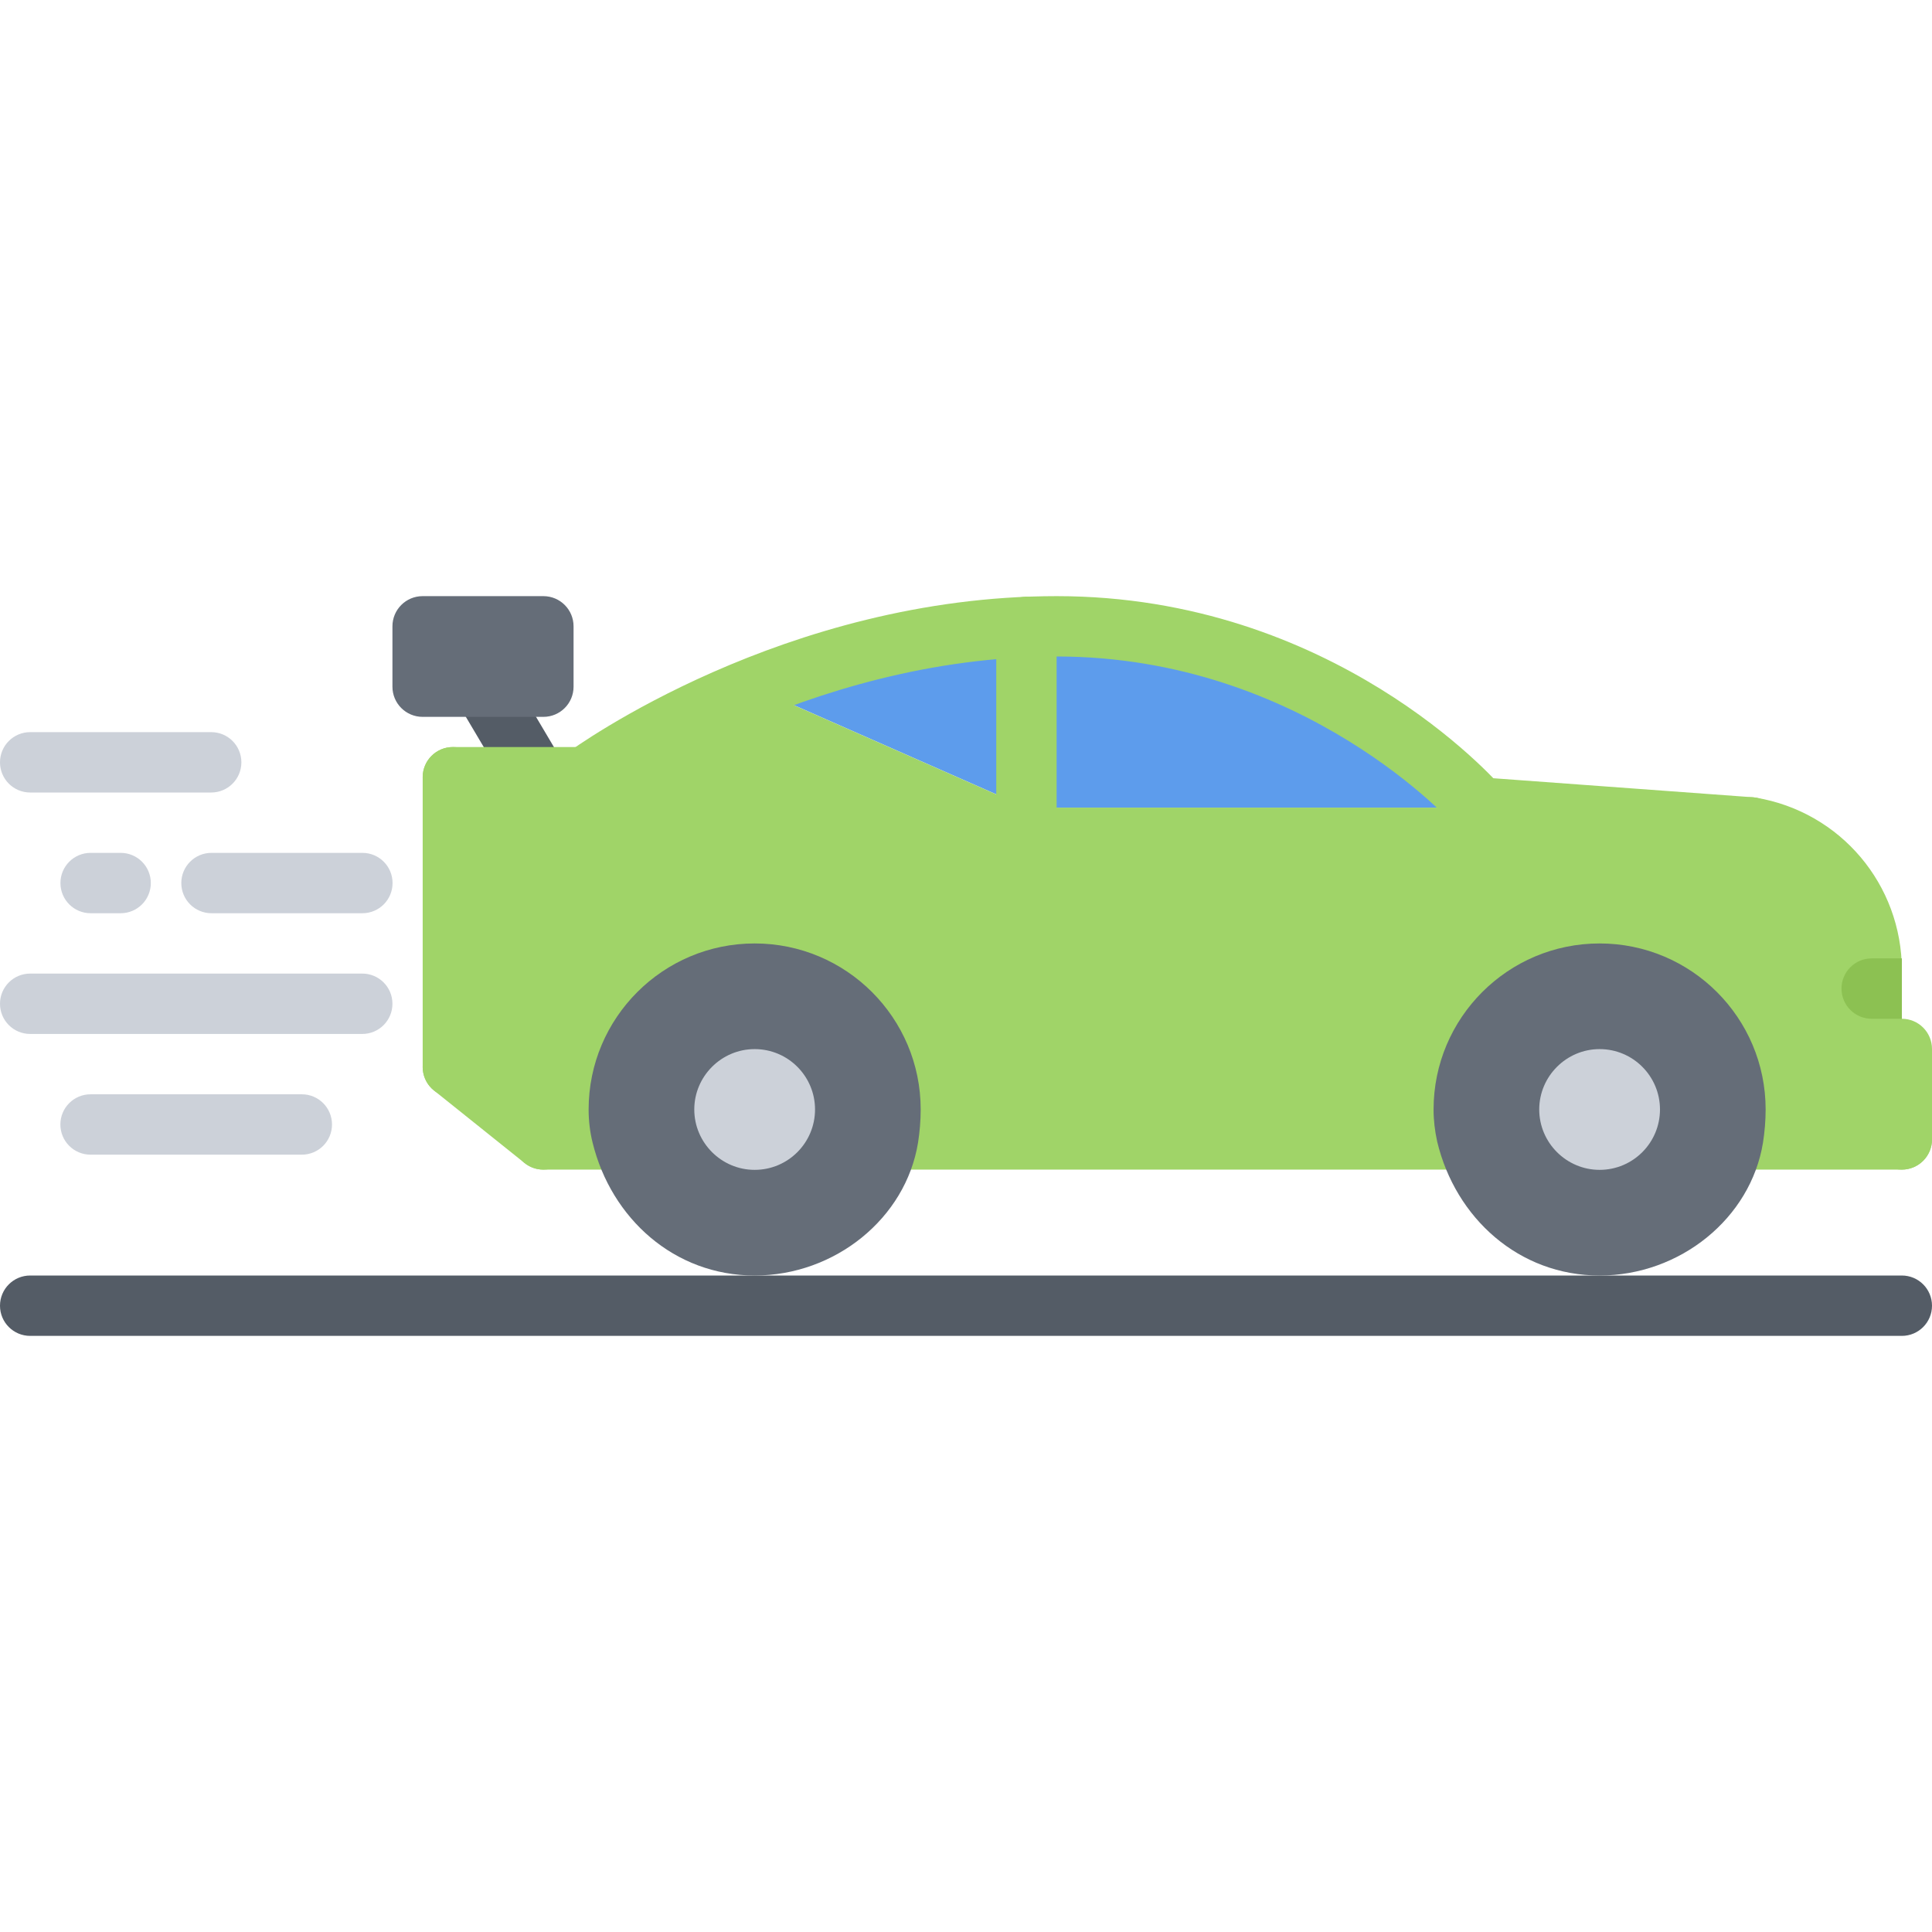 <svg id="icons" enable-background="new 0 0 64 64" height="512" viewBox="0 0 64 64" width="512" xmlns="http://www.w3.org/2000/svg"><g><g><g><path d="m17.78 26.747c-.342 0-.675-.175-.861-.49l-1.777-3c-.281-.476-.125-1.089.351-1.37.479-.281 1.09-.124 1.37.351l1.777 3c.281.476.125 1.089-.351 1.37-.16.094-.336.139-.509.139z" fill="#545c66"/></g><g><path d="m34.999 20.753c8.81 0 14 6 14 6h-15v-5.98c.33-.01.66-.02 1-.02z" fill="#5d9cec"/></g><g><path d="m33.999 20.772v5.98l-9.01-3.971c2.46-.979 5.56-1.858 9.01-2.009z" fill="#5d9cec"/></g><g><path d="m57.989 36.753c0-2.76-2.24-5-5-5-2.761 0-5 2.24-5 5 0 .33.039.65.109.969l-.17.031h-18.01c.05-.32.08-.66.08-1 0-2.76-2.24-5-5-5s-5 2.24-5 5c0 .34.04.68.12 1h-.021-2.1l-3-2.41v-9.59h2.779 1.601s2.16-1.58 5.61-2.971l9.01 3.971h15l9 .66c2.27.379 4 2.35 4 4.729v1.611h1v4h-5.09c.052-.32.082-.66.082-1z" fill="#a0d468"/></g><g><path d="m62.002 33.144c-.553 0-1-.447-1-1 0-1.865-1.333-3.442-3.169-3.749-.545-.091-.912-.606-.821-1.151.092-.544.607-.916 1.151-.821 2.804.469 4.839 2.875 4.839 5.722 0 .551-.447.999-1 .999z" fill="#a0d468"/></g><g><path d="m62.002 34.747c-.553 0-1-.447-1-1v-1.604c0-.553.447-1 1-1s1 .447 1 1v1.604c0 .553-.447 1-1 1z" fill="#a0d468"/></g><g><path d="m63 38.745c-.553 0-1-.447-1-1v-1.997h-.602c-.553 0-1-.447-1-1s.447-1 1-1h1.602c.553 0 1 .447 1 1v2.997c0 .553-.447 1-1 1z" fill="#a0d468"/></g><g><path d="m48.09 38.745h-18.188c-.553 0-1-.447-1-1s.447-1 1-1h18.188c.553 0 1 .447 1 1s-.447 1-1 1z" fill="#a0d468"/></g><g><path d="m17.999 38.745c-.219 0-.439-.071-.624-.22l-2.998-2.401c-.432-.345-.501-.975-.155-1.405.345-.431.974-.503 1.405-.155l2.998 2.401c.432.345.501.975.155 1.405-.197.247-.487.375-.781.375z" fill="#a0d468"/></g><g><path d="m15.002 36.344c-.553 0-1-.447-1-1v-9.597c0-.553.447-1 1-1s1 .447 1 1v9.597c0 .552-.447 1-1 1z" fill="#a0d468"/></g><g><path d="m19.381 26.747h-4.379c-.553 0-1-.447-1-1s.447-1 1-1h4.379c.553 0 1 .447 1 1s-.447 1-1 1z" fill="#a0d468"/></g><g><path d="m49 27.744c-.279 0-.557-.116-.755-.343-.05-.057-5.026-5.654-13.243-5.654-8.358 0-14.965 4.759-15.03 4.807-.444.324-1.07.23-1.397-.216-.326-.445-.229-1.07.215-1.397.289-.212 7.181-5.193 16.213-5.193 9.158 0 14.53 6.085 14.754 6.344.361.417.315 1.047-.101 1.408-.19.163-.424.244-.656.244z" fill="#a0d468"/></g><g><path d="m58.001 28.408c-.024 0-.049-.001-.074-.003l-9-.66c-.551-.04-.965-.52-.924-1.07.04-.55.512-.963 1.07-.924l9 .66c.551.04.965.52.924 1.07-.038.526-.476.927-.996.927z" fill="#a0d468"/></g><g><path d="m34.002 27.747c-.553 0-1-.447-1-1v-5.979c0-.553.447-1 1-1s1 .447 1 1v5.979c0 .553-.447 1-1 1z" fill="#a0d468"/></g><path d="m18 19.748h-4c-.553 0-1 .447-1 1v1.999c0 .553.447 1 1 1h4c.553 0 1-.447 1-1v-1.999c0-.553-.447-1-1-1z" fill="#656d78"/><g><path d="m20.102 38.745h-2.102c-.553 0-1-.447-1-1s.447-1 1-1h2.102c.553 0 1 .447 1 1s-.448 1-1 1z" fill="#a0d468"/></g><g><path d="m63 38.745h-5.109c-.553 0-1-.447-1-1s.447-1 1-1h5.109c.553 0 1 .447 1 1s-.447 1-1 1z" fill="#a0d468"/></g><path d="m52.989 31.253c-3.037 0-5.5 2.464-5.5 5.5 0 .363.043.716.12 1.065.605 2.531 2.706 4.435 5.38 4.435 2.662 0 5.005-1.893 5.412-4.4.055-.352.088-.726.088-1.1 0-3.036-2.464-5.5-5.5-5.5z" fill="#656d78"/><g><path d="m52.989 34.753c1.109 0 2 .9 2 2s-.891 2-2 2c-1.101 0-2-.9-2-2s.9-2 2-2z" fill="#ccd1d9"/></g><path d="m24.999 31.253c-3.036 0-5.5 2.464-5.5 5.5 0 .374.044.748.132 1.1.616 2.508 2.706 4.4 5.368 4.4s5.005-1.893 5.412-4.4c.055-.352.088-.726.088-1.1 0-3.036-2.464-5.5-5.5-5.5z" fill="#656d78"/><g><path d="m24.999 34.753c1.109 0 2 .9 2 2s-.891 2-2 2c-1.101 0-2-.9-2-2s.899-2 2-2z" fill="#ccd1d9"/></g><path d="m62.002 31.748c-.552 0-1 .447-1 1s.448 1 1 1h1v-2z" fill="#8cc152"/></g><g><path d="m63 44.253h-62c-.553 0-1-.447-1-1s.447-1 1-1h62c.553 0 1 .447 1 1s-.447 1-1 1z" fill="#545c66"/></g><g><path d="m9.998 38.25h-6.998c-.553 0-1-.447-1-1s.447-1 1-1h6.998c.553 0 1 .447 1 1s-.447 1-1 1z" fill="#ccd1d9"/></g><g><path d="m12 34.251h-11c-.553 0-1-.447-1-1s.447-1 1-1h11c.553 0 1 .447 1 1s-.447 1-1 1z" fill="#ccd1d9"/></g><g><path d="m3.996 30.252h-.994c-.553 0-1-.447-1-1s.447-1 1-1h.994c.553 0 1 .447 1 1s-.447 1-1 1z" fill="#ccd1d9"/></g><g><path d="m12.004 30.252h-4.998c-.553 0-1-.447-1-1s.447-1 1-1h4.998c.553 0 1 .447 1 1s-.447 1-1 1z" fill="#ccd1d9"/></g><g><path d="m6.996 26.253h-5.996c-.553 0-1-.447-1-1s.447-1 1-1h5.996c.553 0 1 .447 1 1s-.447 1-1 1z" fill="#ccd1d9"/></g></g></svg>
